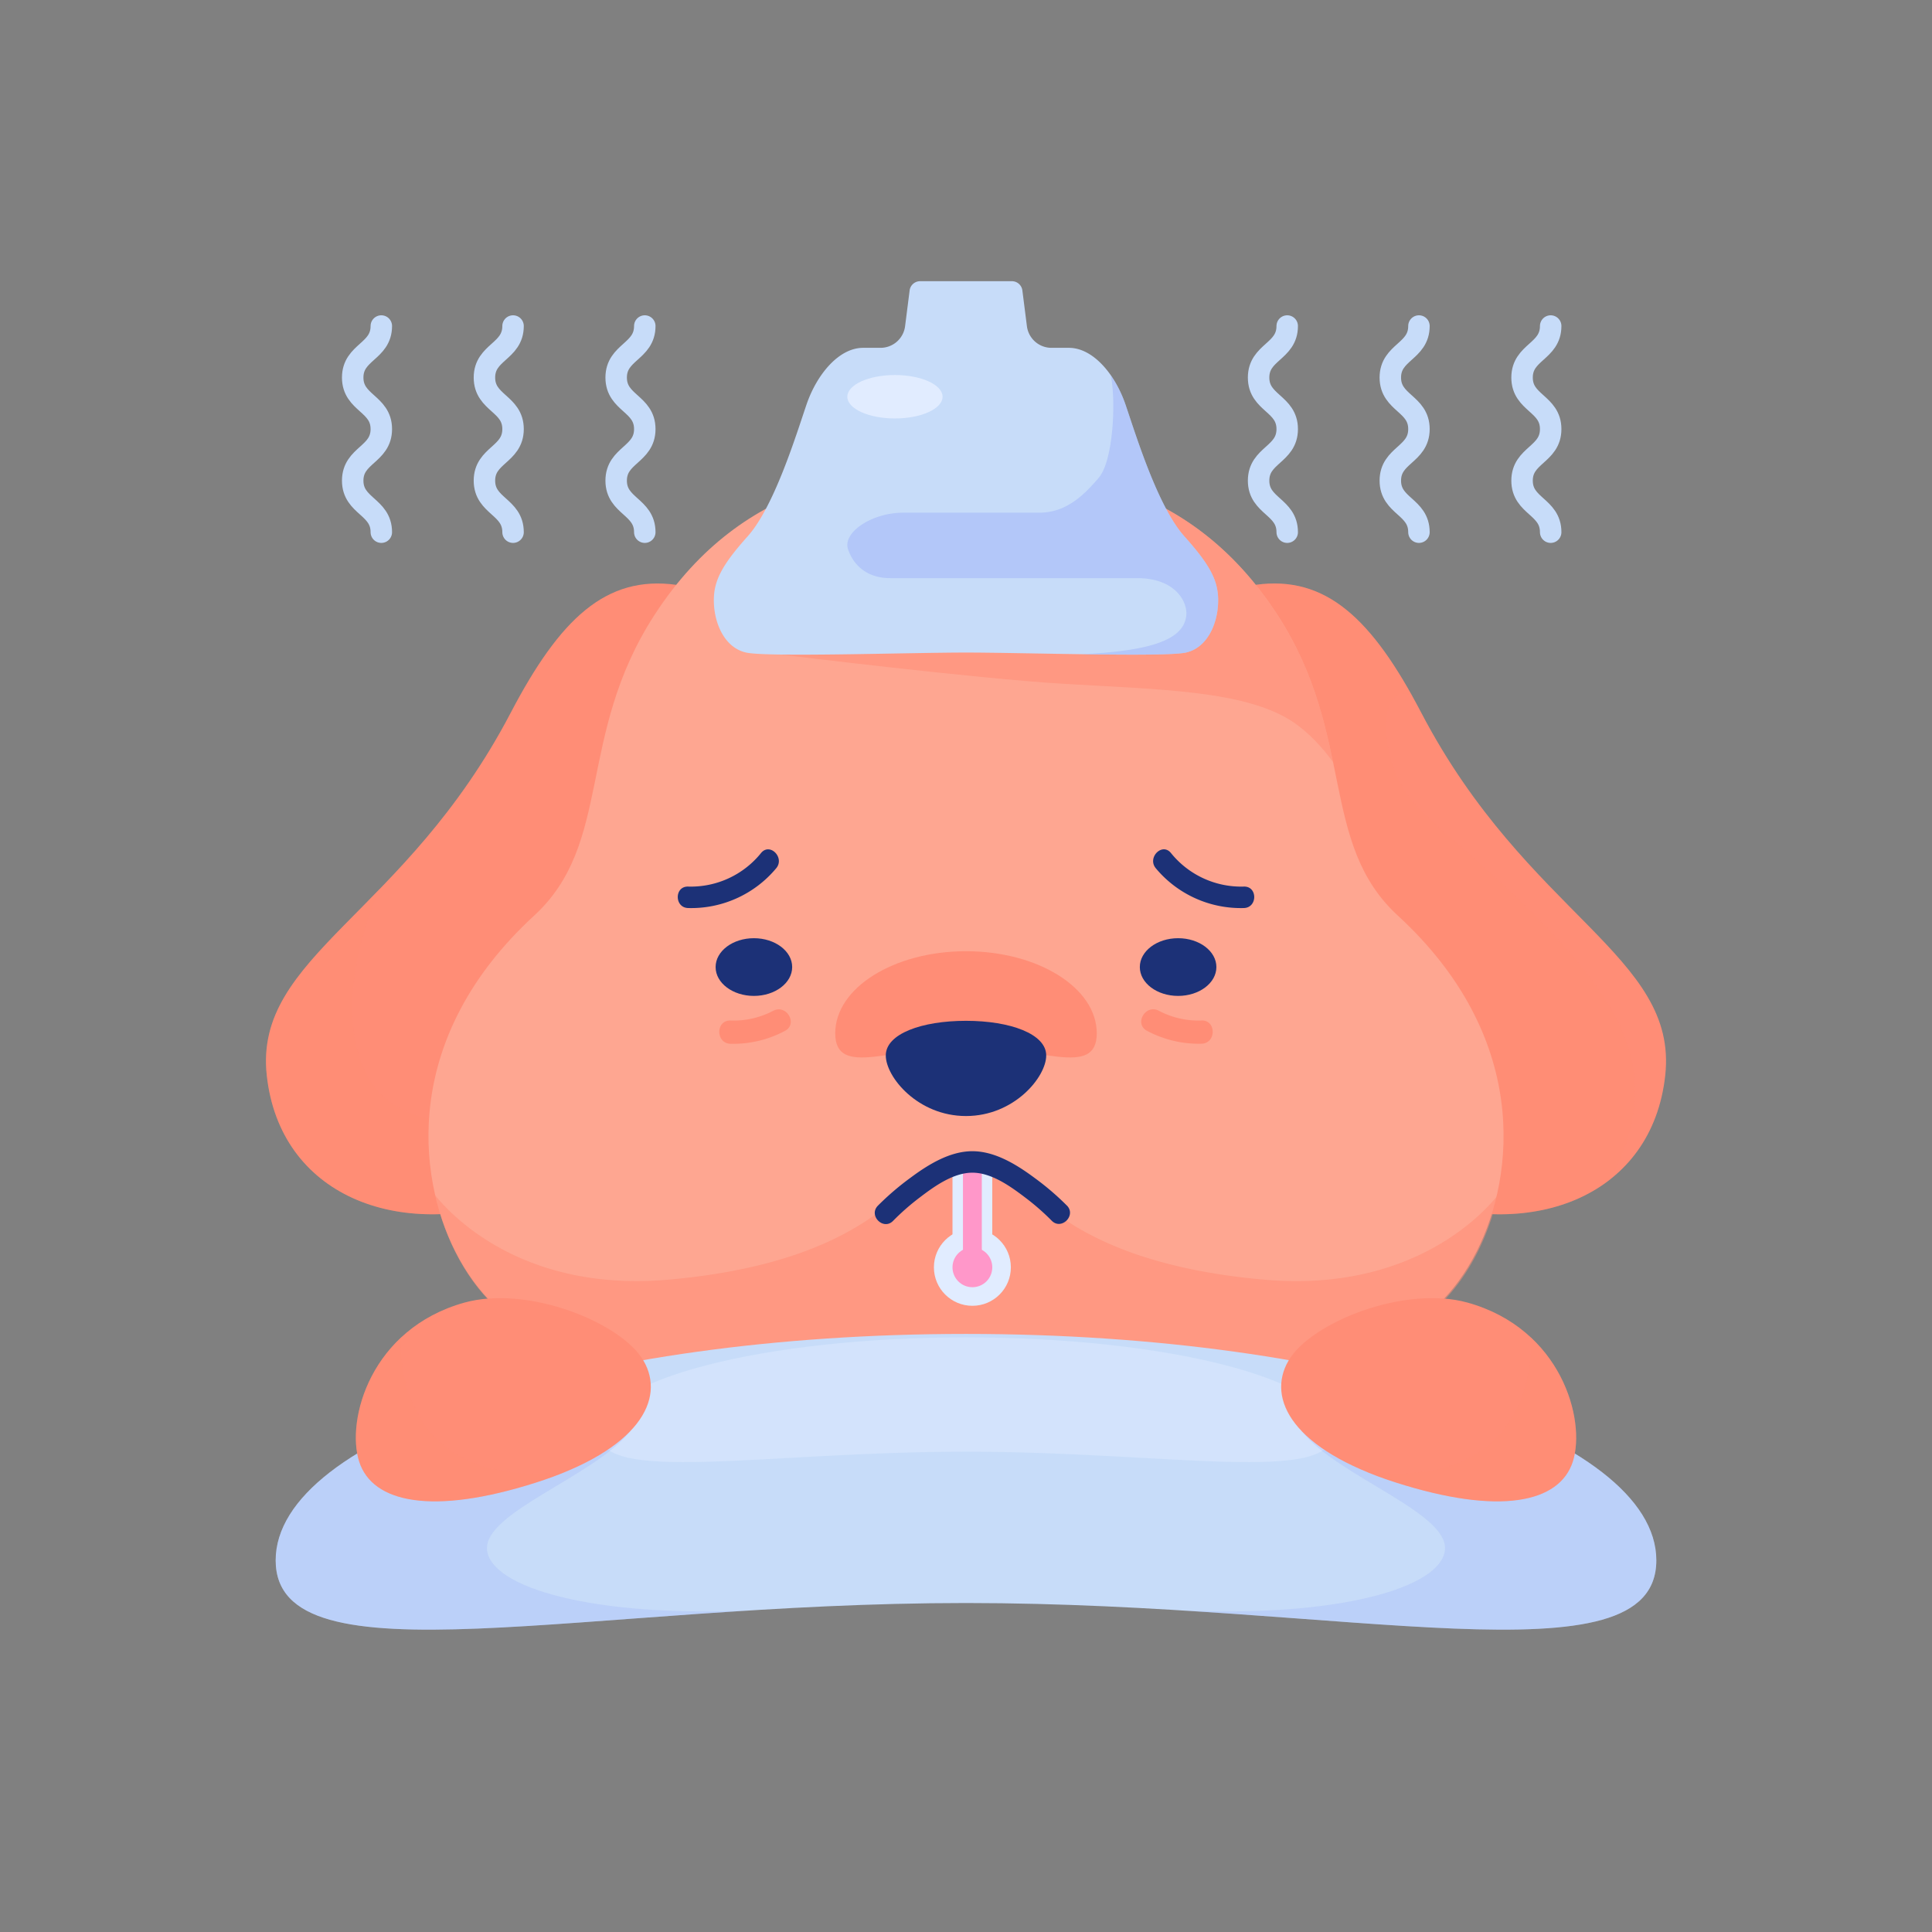 <svg xmlns="http://www.w3.org/2000/svg" viewBox="0 0 1080 1080"><rect x="0" y="0" width="1080" height="1080" fill="#808080" stroke="none"/><defs><style>.cls-1{isolation:isolate;}.cls-2,.cls-3,.cls-5{fill:#ff8d76;}.cls-12,.cls-3{opacity:0.25;}.cls-3{mix-blend-mode:multiply;}.cls-4{fill:#fea691;}.cls-5{opacity:0.54;}.cls-11,.cls-6{fill:#e1ecff;}.cls-7{fill:#ff97c9;}.cls-8{fill:#1c3177;}.cls-9{fill:#c7dcf9;}.cls-10,.cls-12{fill:#99adf9;}.cls-10,.cls-11{opacity:0.44;}.cls-13{fill:none;stroke:#c7dcf9;stroke-linecap:round;stroke-miterlimit:10;stroke-width:12px;}</style></defs><g class="cls-1"><g id="virus_2" data-name="virus 2"><path class="cls-2" d="M378,326.92c-39.23-5.42-64.95,18.84-92.57,71.63C226.17,511.82,141.88,534.24,149.12,601.06s73.1,93.17,142.25,68.81S378,326.92,378,326.92Z"/><path class="cls-3" d="M206,602.26c-23.71-42.15,6.45-105.49,6.45-105.49h0C174.8,535.69,144.67,560,149.12,601.06c7.25,66.83,73.1,93.17,142.25,68.81,15.82-5.58,28.94-26.57,39.76-55.62C277.09,632,224.65,635.45,206,602.26Z"/><path class="cls-2" d="M702,326.92c39.23-5.42,65,18.84,92.57,71.63,59.27,113.27,143.56,135.69,136.32,202.51s-73.1,93.17-142.25,68.81S702,326.92,702,326.92Z"/><path class="cls-3" d="M911.05,587.78c-14.49-52.23-93.95-112-118.1-136.11s-22.83-72.87-3.42-62.44c-25.77-46.31-50.7-67.4-87.54-62.31,0,0,17.5,318.58,86.64,343,42.77,15.07,84.27,10.73,111.43-10.57C911.72,638.45,918.11,613.24,911.05,587.78Z"/><path class="cls-4" d="M540,261.57c50,0,123.51,4,174.22,82.32,43.68,67.5,23,127.31,67.17,167.93C855.15,579.65,847,657.06,825.51,699.5c-24.36,48.23-68.49,62.56-123.14,62.56H377.63c-54.65,0-98.78-14.33-123.14-62.56-21.44-42.44-29.64-119.85,44.12-187.68,44.17-40.62,23.49-100.43,67.17-167.93C416.49,265.53,490,261.57,540,261.57Z"/><path class="cls-5" d="M723.15,403.82c8.71,5.95,16.07,14,22,22.15-5.26-25.32-12.13-53-31-82.08C663.51,265.53,590.05,261.57,540,261.57c-7.43,0-15.38.09-23.7.5L437.34,366S544,379.23,595.39,382.31,696.8,385.82,723.15,403.82Z"/><path class="cls-5" d="M707.16,715.38c-84.53-7.32-114.95-35.55-127.63-45.36s-19.11-20.49-39.24-20.49S513.72,660.21,501,670s-43.09,38-127.62,45.36-124.19-39.8-130.14-47.22a140,140,0,0,0,11.09,31.34c24.09,48.23,67.73,62.56,121.8,62.56H704.41c54.06,0,97.7-14.33,121.8-62.56a140,140,0,0,0,11.08-31.34C831.34,675.58,791.68,722.7,707.16,715.38Z"/><circle class="cls-6" cx="543.57" cy="708.44" r="21.51"/><rect class="cls-6" x="532.45" y="649.53" width="22.24" height="58.9"/><rect class="cls-7" x="538.3" y="649.53" width="10.54" height="58.9"/><circle class="cls-7" cx="543.57" cy="708.44" r="11.12"/><path class="cls-2" d="M613.1,577.62c0,25.34-32.73,7.25-73.1,7.25s-73.1,18.09-73.1-7.25,32.73-45.88,73.1-45.88S613.1,552.28,613.1,577.62Z"/><ellipse class="cls-8" cx="421.43" cy="540.59" rx="21.4" ry="16.13"/><path class="cls-2" d="M408.36,583.48a61.35,61.35,0,0,0,30.44-7.21c7.41-3.9.85-15.12-6.56-11.23a47.63,47.63,0,0,1-23.88,5.44c-8.37-.23-8.36,12.77,0,13Z"/><path class="cls-8" d="M384.67,507.6a61.84,61.84,0,0,0,49.27-22.29c4.86-5.92-3.58-14.46-8.49-8.49a50.43,50.43,0,0,1-40.78,18.78c-7.73-.21-7.72,11.79,0,12Z"/><ellipse class="cls-8" cx="658.57" cy="540.59" rx="21.4" ry="16.13"/><path class="cls-2" d="M671.64,570.48A47.63,47.63,0,0,1,647.76,565c-7.4-3.89-14,7.33-6.56,11.23a61.35,61.35,0,0,0,30.44,7.21c8.35-.23,8.38-13.23,0-13Z"/><path class="cls-8" d="M695.33,495.6a50.43,50.43,0,0,1-40.78-18.78c-4.91-6-13.35,2.56-8.49,8.49a61.87,61.87,0,0,0,49.27,22.29c7.71-.21,7.74-12.21,0-12Z"/><path class="cls-8" d="M584.84,590c0,12.08-17.93,33.87-44.84,33.87S495.16,602.1,495.16,590s20.07-19.36,44.84-19.36S584.84,578,584.84,590Z"/><path class="cls-8" d="M596.4,673.92a151.65,151.65,0,0,0-18.25-15.6c-9.82-7.28-21.93-14.79-34.58-14.79S518.8,651.06,509,658.35A153.77,153.77,0,0,0,490.73,674c-5.4,5.53,3.08,14,8.49,8.49a135.69,135.69,0,0,1,14.88-13.06c8.14-6.21,18.76-13.89,29.47-13.89s21.32,7.67,29.47,13.85a135.42,135.42,0,0,1,14.88,13c5.42,5.52,13.9-3,8.48-8.49Z"/><path class="cls-9" d="M662.05,299.81c-14.93-16.69-27.22-57.08-32.93-73.76s-18-31.61-31.61-31.61h-9.74a13.84,13.84,0,0,1-13.72-12.09l-2.54-20a5.91,5.91,0,0,0-5.86-5.16h-51.3a5.91,5.91,0,0,0-5.86,5.16l-2.54,20a13.84,13.84,0,0,1-13.72,12.09h-9.74c-13.61,0-25.9,14.93-31.61,31.61s-18,57.07-32.93,73.76-19.32,25.46-18.88,37.31,6.15,25,18,27.66,91.32,0,122.93,0,111.07,2.64,122.93,0,17.56-15.8,18-27.66S677,316.49,662.05,299.81Z"/><path class="cls-10" d="M662.05,299.81c-14.93-16.69-27.22-57.08-32.93-73.76a66,66,0,0,0-8.26-16.41c3.07,13.74,1.6,47.69-6.59,57.35S596.12,286.6,580.9,286.6H504.8c-17.56,0-33.95,11.12-30.73,20.49s11.13,16.09,23.42,16.09H635.63c21.37,0,28.25,13.19,27.52,20.78-1.25,12.88-17.37,19.86-58.78,21.75,27,.39,52.28.47,58.56-.93,11.85-2.63,17.56-15.8,18-27.66S677,316.49,662.05,299.81Z"/><ellipse class="cls-6" cx="500.28" cy="221.78" rx="26.62" ry="12.14"/><path class="cls-9" d="M925.9,872.25c0,69.91-172.77,23.85-385.9,23.85s-385.9,46.06-385.9-23.85S326.87,745.67,540,745.67,925.9,802.34,925.9,872.25Z"/><path class="cls-11" d="M745.18,800.78c0,29.37-91.86,10.72-205.18,10.72s-205.18,18.65-205.18-10.72S426.68,747.6,540,747.6,745.18,771.41,745.18,800.78Z"/><path class="cls-12" d="M154.1,872.25c0,56,111,37.57,264.8,28h0c-87.35,3.81-144.44-12.69-146.63-33.77s60.58-41.27,80.13-66.57L248,789.5C189.49,811.69,154.1,840.61,154.1,872.25Z"/><path class="cls-2" d="M259.56,728.18c35.31-9.86,87.66,11,100.17,32.46s-2.57,49.78-60.2,68.15S208.2,840.22,200.77,817,207.23,742.79,259.56,728.18Z"/><path class="cls-3" d="M224.19,747.66c-23.07,21.54-28.76,52.57-23.42,69.3,7.43,23.26,41.12,30.21,98.76,11.83,5.79-1.84,11.14-3.79,16.09-5.82C217.21,833,224.18,747.73,224.19,747.66Z"/><path class="cls-12" d="M925.9,872.25c0,56-111,37.57-264.8,28h0c87.35,3.81,144.44-12.69,146.63-33.77s-60.58-41.27-80.13-66.57L832,789.5C890.51,811.69,925.9,840.61,925.9,872.25Z"/><path class="cls-2" d="M820.44,728.18c-35.31-9.86-87.66,11-100.17,32.46s2.57,49.78,60.2,68.15S871.8,840.22,879.23,817,872.77,742.79,820.44,728.18Z"/><path class="cls-3" d="M855.81,747.66c23.07,21.54,28.76,52.57,23.42,69.3-7.43,23.26-41.12,30.21-98.76,11.83C774.68,827,769.33,825,764.38,823,862.79,833,855.82,747.73,855.81,747.66Z"/><path class="cls-13" d="M213.16,182.25c0,14.4-16,14.4-16,28.81s16,14.4,16,28.8-16,14.41-16,28.82,16,14.4,16,28.81"/><path class="cls-13" d="M286.8,182.25c0,14.4-16,14.4-16,28.81s16,14.4,16,28.8-16,14.41-16,28.82,16,14.4,16,28.81"/><path class="cls-13" d="M360.44,182.25c0,14.4-16,14.4-16,28.81s16,14.4,16,28.8-16,14.41-16,28.82,16,14.4,16,28.81"/><path class="cls-13" d="M719.56,182.25c0,14.4-16,14.4-16,28.81s16,14.4,16,28.8-16,14.41-16,28.82,16,14.4,16,28.81"/><path class="cls-13" d="M793.2,182.25c0,14.4-16,14.4-16,28.81s16,14.4,16,28.8-16,14.41-16,28.82,16,14.4,16,28.81"/><path class="cls-13" d="M866.84,182.25c0,14.4-16,14.4-16,28.81s16,14.4,16,28.8-16,14.41-16,28.82,16,14.4,16,28.81"/></g></g></svg>